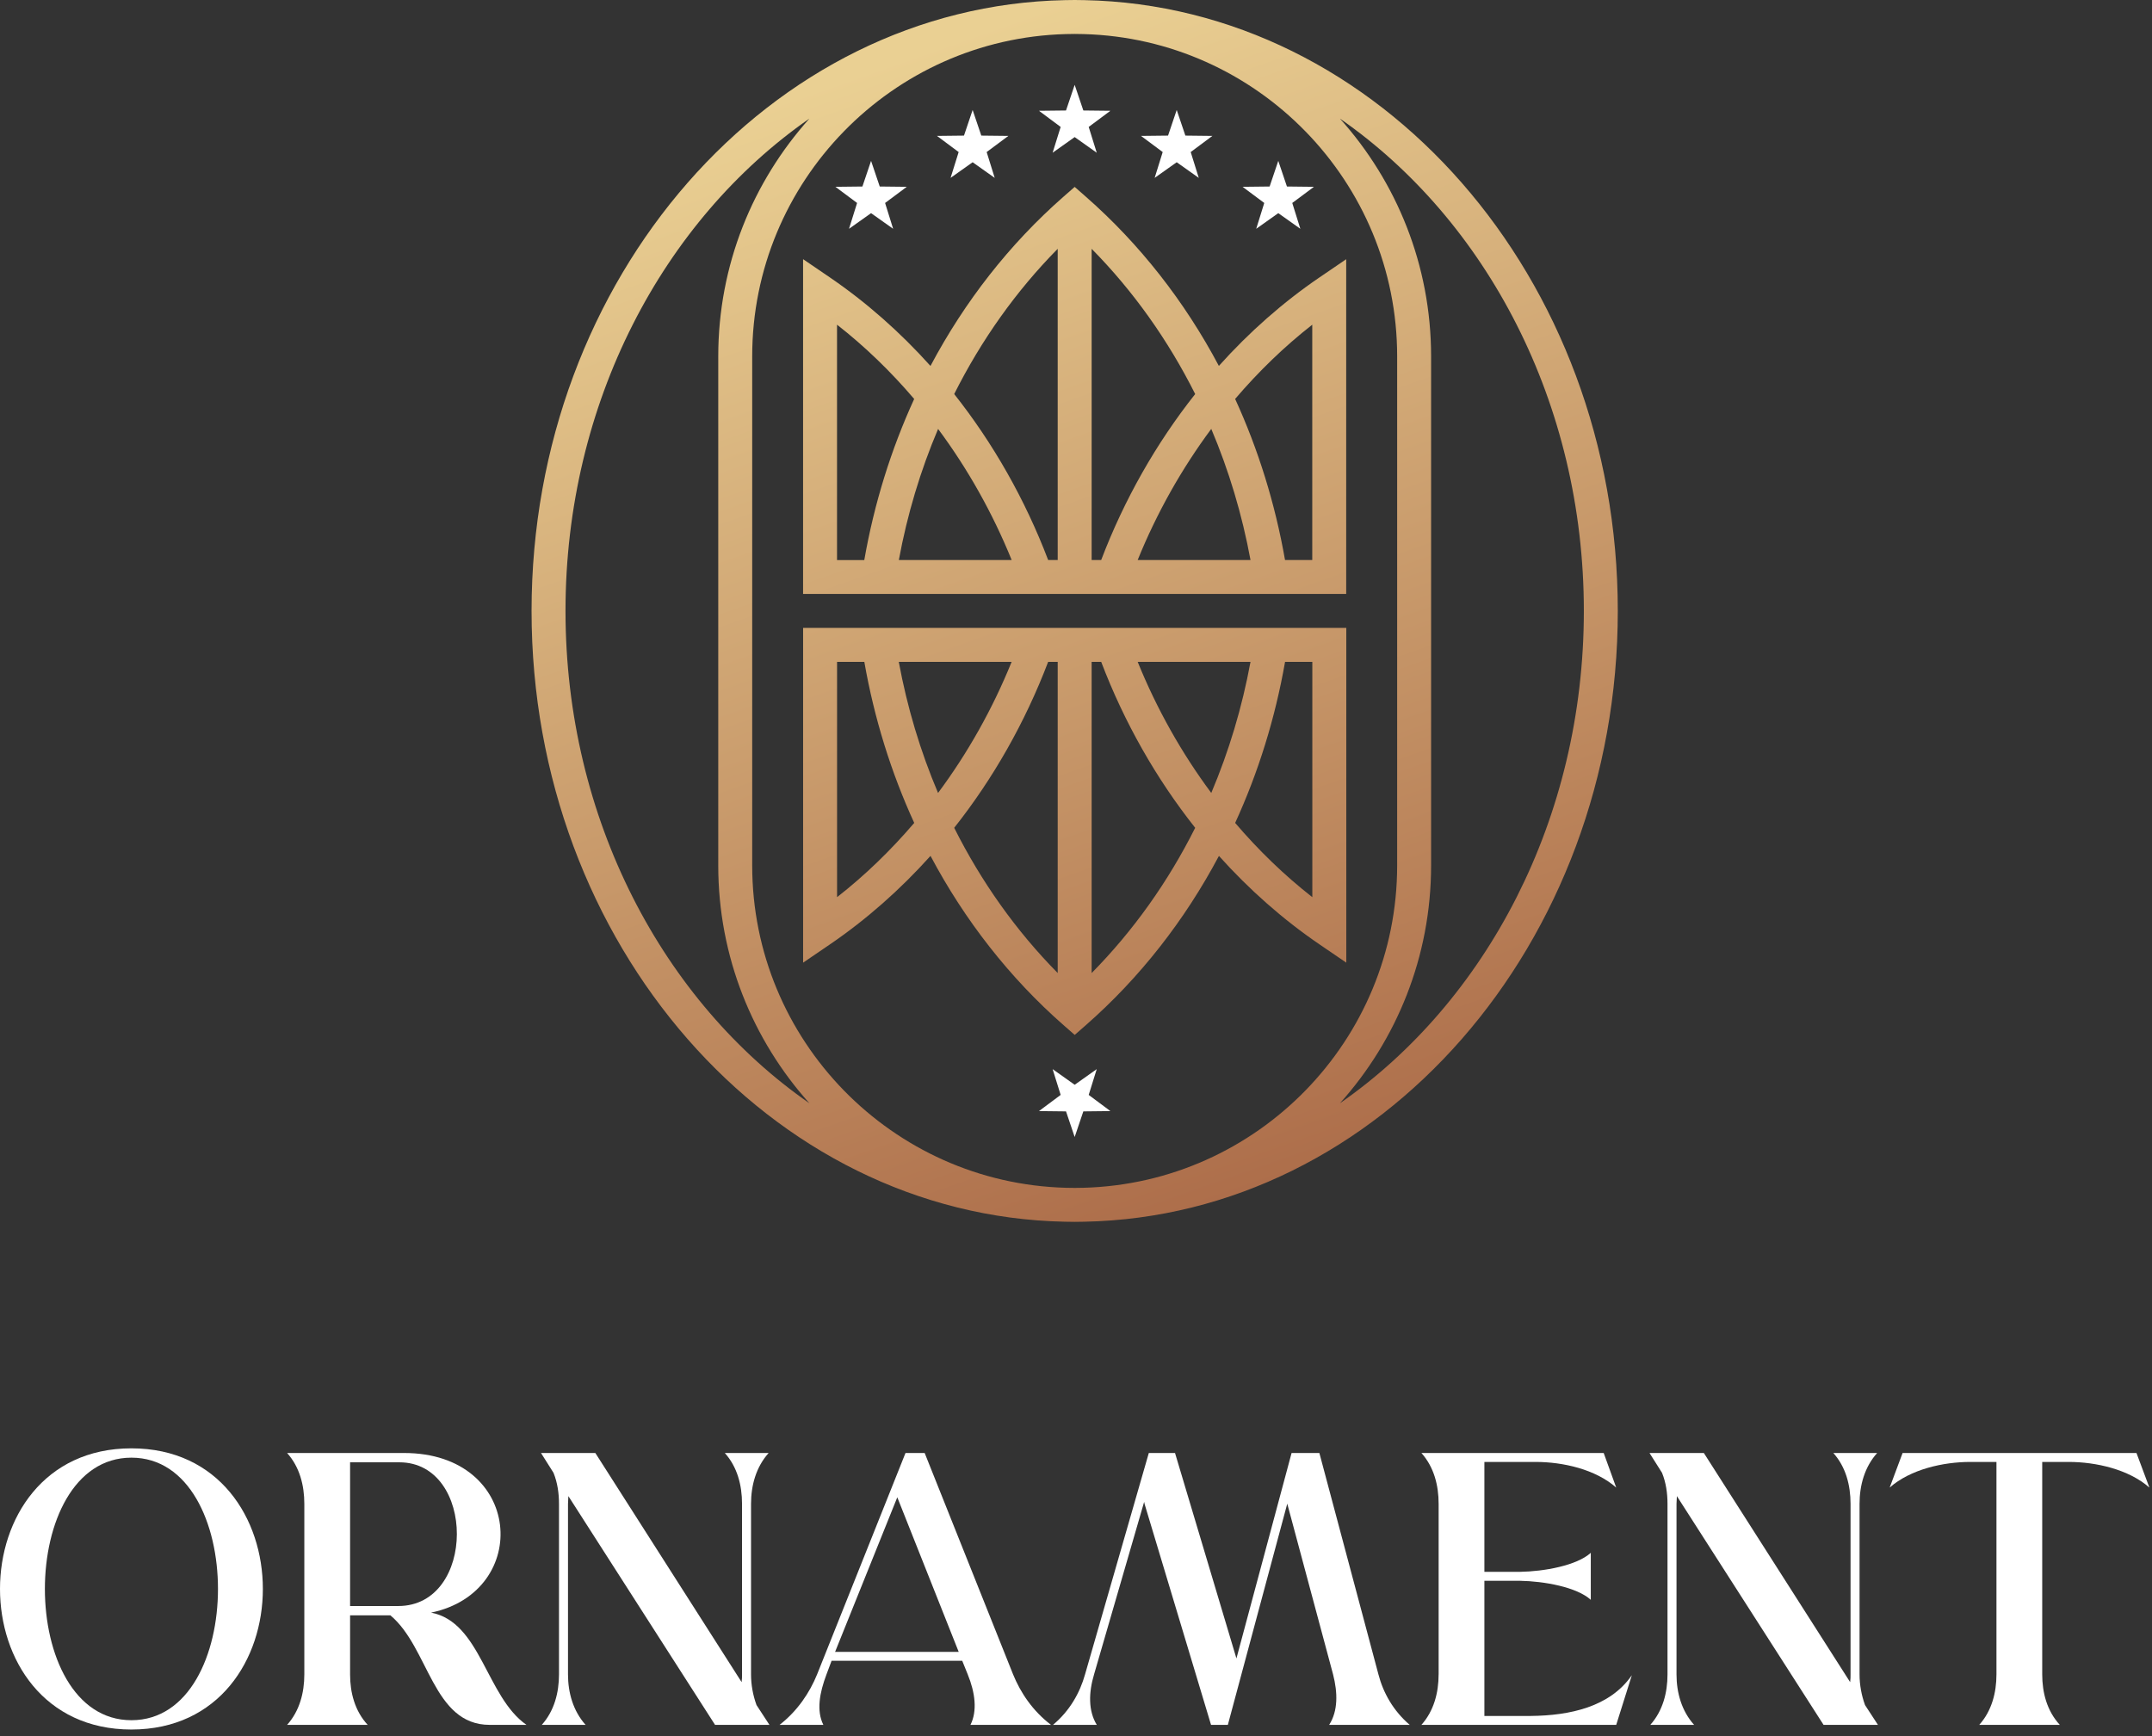 <svg width="233" height="188" viewBox="0 0 233 188" fill="none" xmlns="http://www.w3.org/2000/svg">
<rect x="0" y="0" width="233" height="188" fill="#333333" stroke="none"/>
<path d="M175.161 66.155C175.161 30.075 149.353 0.654 117.419 0.015C117.066 0.004 116.713 0 116.357 0C116 0 115.648 0.007 115.295 0.015C83.357 0.654 57.553 30.075 57.553 66.155C57.553 102.235 83.36 131.656 115.295 132.295C115.648 132.306 116 132.31 116.357 132.31C116.713 132.31 117.066 132.302 117.419 132.295C149.357 131.656 175.161 102.235 175.161 66.155V66.155ZM151.272 38.59V93.719C151.272 112.651 136.13 128.109 117.32 128.62C117 128.627 116.677 128.634 116.357 128.634C116.037 128.634 115.714 128.627 115.394 128.62C96.584 128.109 81.442 112.647 81.442 93.719V38.59C81.442 19.659 96.584 4.201 115.394 3.69C115.714 3.683 116.037 3.675 116.357 3.675C116.677 3.675 117 3.683 117.32 3.69C136.13 4.201 151.272 19.663 151.272 38.59ZM61.228 66.155C61.228 43.618 71.812 23.834 87.638 12.841C81.504 19.677 77.766 28.704 77.766 38.59V93.719C77.766 103.606 81.504 112.632 87.638 119.468C71.809 108.476 61.228 88.692 61.228 66.155ZM145.075 119.468C151.209 112.632 154.947 103.606 154.947 93.719V38.59C154.947 28.704 151.209 19.677 145.075 12.841C160.905 23.834 171.486 43.618 171.486 66.155C171.486 88.692 160.901 108.476 145.075 119.468Z" fill="url(#paint0_linear_294_332)"/>
<path d="M142.885 30.023C138.915 32.728 135.251 35.963 131.969 39.623C128.264 32.64 123.402 26.422 117.569 21.302L116.357 20.24L115.144 21.302C109.311 26.418 104.452 32.64 100.744 39.627C97.458 35.966 93.794 32.728 89.825 30.023L86.951 28.064V64.314H145.755V28.068L142.881 30.027L142.885 30.023ZM90.63 35.161C93.647 37.521 96.44 40.222 98.98 43.203C96.477 48.664 94.65 54.526 93.577 60.646H90.626V35.161H90.63ZM101.567 46.444C104.765 50.748 107.459 55.526 109.535 60.642H97.319C98.23 55.699 99.663 50.936 101.571 46.444H101.567ZM113.486 60.642C110.987 54.078 107.529 47.999 103.313 42.67C106.25 36.815 110.02 31.501 114.519 26.943V60.642H113.486ZM118.194 26.943C122.696 31.505 126.467 36.819 129.404 42.67C125.188 47.999 121.726 54.078 119.227 60.642H118.194V26.943ZM131.146 46.444C133.05 50.936 134.483 55.699 135.394 60.642H123.178C125.251 55.526 127.948 50.748 131.146 46.444V46.444ZM139.132 60.642C138.059 54.523 136.232 48.661 133.73 43.199C136.273 40.222 139.066 37.517 142.08 35.161V60.642H139.129H139.132Z" fill="url(#paint1_linear_294_332)"/>
<path d="M142.083 67.993H86.954V104.242L89.828 102.283C93.798 99.578 97.462 96.34 100.748 92.679C104.456 99.666 109.315 105.888 115.147 111.004L116.36 112.066L117.573 111.004C123.409 105.885 128.268 99.666 131.976 92.683C135.262 96.344 138.926 99.581 142.892 102.283L145.766 104.242V67.993H142.091H142.083ZM90.63 97.148V71.668H93.581C94.654 77.787 96.481 83.649 98.984 89.111C96.44 92.088 93.647 94.793 90.633 97.148H90.63ZM97.315 71.668H109.532C107.459 76.784 104.765 81.562 101.564 85.865C99.656 81.374 98.226 76.611 97.311 71.668H97.315ZM114.519 105.366C110.02 100.809 106.246 95.491 103.313 89.64C107.529 84.311 110.987 78.232 113.486 71.668H114.519V105.366V105.366ZM118.194 105.366V71.668H119.227C121.726 78.232 125.185 84.314 129.404 89.64C126.471 95.491 122.696 100.805 118.194 105.366ZM131.146 85.865C127.948 81.562 125.251 76.784 123.178 71.668H135.394C134.483 76.615 133.05 81.374 131.146 85.865V85.865ZM142.083 97.148C139.07 94.789 136.273 92.088 133.733 89.111C136.236 83.649 138.063 77.787 139.136 71.668H142.087V97.148H142.083Z" fill="url(#paint2_linear_294_332)"/>
<path d="M116.357 9.188L117.294 11.963L120.223 11.996L117.875 13.745L118.746 16.539L116.357 14.844L113.968 16.539L114.839 13.745L112.49 11.996L115.419 11.963L116.357 9.188Z" fill="white"/>
<path d="M116.357 123.122L117.294 120.347L120.223 120.314L117.875 118.564L118.746 115.771L116.357 117.465L113.968 115.771L114.839 118.564L112.49 120.314L115.419 120.347L116.357 123.122Z" fill="white"/>
<path d="M105.309 11.908L106.246 14.683L109.175 14.716L106.827 16.465L107.698 19.262L105.309 17.568L102.92 19.262L103.795 16.465L101.446 14.716L104.372 14.683L105.309 11.908Z" fill="white"/>
<path d="M94.312 17.421L95.25 20.196L98.179 20.229L95.83 21.978L96.701 24.775L94.312 23.081L91.924 24.775L92.798 21.978L90.45 20.229L93.375 20.196L94.312 17.421Z" fill="white"/>
<path d="M127.404 11.908L126.467 14.683L123.538 14.716L125.887 16.465L125.016 19.262L127.404 17.568L129.793 19.262L128.919 16.465L131.267 14.716L128.342 14.683L127.404 11.908Z" fill="white"/>
<path d="M138.401 17.421L137.464 20.196L134.535 20.229L136.883 21.978L136.012 24.775L138.401 23.081L140.79 24.775L139.915 21.978L142.264 20.229L139.338 20.196L138.401 17.421Z" fill="white"/>
<path d="M14.23 156.835C33.204 156.835 33.204 187.283 14.23 187.283C-4.743 187.283 -4.743 156.835 14.23 156.835ZM14.23 186.274C26.725 186.274 26.725 157.844 14.23 157.844C1.736 157.844 1.738 186.274 14.23 186.274Z" fill="white"/>
<path d="M43.748 157.339C56.624 157.339 57.598 172.353 46.671 174.625C52.05 175.635 52.644 183.751 57.004 186.779H53.024C46.841 186.779 46.46 178.41 42.267 174.919H37.904V181.311C37.904 183.288 38.413 185.265 39.809 186.779H31.086C32.441 185.265 32.95 183.288 32.95 181.311V162.848C32.95 160.83 32.441 158.853 31.086 157.339H43.748ZM37.904 158.348V173.91H43.113C51.584 173.91 51.541 158.348 43.239 158.348H37.902H37.904Z" fill="white"/>
<path d="M64.458 157.339L80.297 182.153C80.341 181.859 80.341 181.563 80.341 181.311V162.848C80.341 160.83 79.832 158.853 78.477 157.339H83.221C81.865 158.853 81.315 160.83 81.315 162.848V181.311C81.315 182.446 81.526 183.582 81.909 184.634L83.308 186.779H77.42L61.539 162.007C61.539 162.259 61.498 162.553 61.498 162.848V181.311C61.498 183.288 62.048 185.265 63.403 186.779H58.659C60.014 185.265 60.523 183.288 60.523 181.311V162.848C60.523 161.672 60.353 160.534 59.929 159.484L58.575 157.339H64.462H64.458Z" fill="white"/>
<path d="M84.404 186.779C86.352 185.265 87.664 183.288 88.469 181.311L98.04 157.339H100.115L109.687 181.311C110.492 183.288 111.805 185.265 113.795 186.779H105.072C105.835 185.265 105.581 183.288 104.776 181.311L104.182 179.839H90.037L89.486 181.311C88.723 183.329 88.386 185.265 89.147 186.779H84.404ZM90.417 178.873H103.799L97.151 162.135L90.417 178.873V178.873Z" fill="white"/>
<path d="M114.006 186.779C115.827 185.265 116.929 183.288 117.48 181.311L124.383 157.339H127.221L133.87 179.586L139.842 157.339H142.85L149.244 181.311C149.753 183.288 150.854 185.265 152.633 186.779H143.909C144.884 185.265 144.84 183.288 144.333 181.311L139.379 162.848V162.807L132.941 186.779H131.121L123.922 162.848C123.922 162.764 123.878 162.681 123.878 162.637L118.456 181.311C117.862 183.288 117.821 185.265 118.752 186.779H114.009H114.006Z" fill="white"/>
<path d="M155.763 181.311V162.848C155.763 160.83 155.254 158.853 153.899 157.339H173.634L174.989 161.082C172.744 159.105 169.23 158.307 166.265 158.307H160.717V170.208H164.571C167.155 170.167 170.713 169.536 172.237 168.149V173.238C170.713 171.85 167.155 171.22 164.571 171.178H160.717V185.813H165.756C169.949 185.772 174.312 184.845 176.683 181.398L174.989 186.781H153.896C155.251 185.267 155.76 183.29 155.76 181.313L155.763 181.311Z" fill="white"/>
<path d="M184.478 157.339L200.318 182.153C200.361 181.859 200.361 181.563 200.361 181.311V162.848C200.361 160.83 199.852 158.853 198.497 157.339H203.241C201.886 158.853 201.336 160.83 201.336 162.848V181.311C201.336 182.446 201.547 183.582 201.929 184.634L203.328 186.779H197.44L181.559 162.007C181.559 162.259 181.518 162.553 181.518 162.848V181.311C181.518 183.288 182.068 185.265 183.423 186.779H178.68C180.035 185.265 180.543 183.288 180.543 181.311V162.848C180.543 161.672 180.374 160.534 179.95 159.484L178.595 157.339H184.482H184.478Z" fill="white"/>
<path d="M205.992 157.339H231.319L232.717 161.082C230.473 159.105 226.914 158.307 223.993 158.307H221.114V181.311C221.114 183.288 221.623 185.265 223.019 186.779H214.296C215.651 185.265 216.159 183.288 216.159 181.311V158.307H213.321C210.398 158.307 206.842 159.105 204.598 161.082L205.996 157.339H205.992Z" fill="white"/>
<defs>
<linearGradient id="paint0_linear_294_332" x1="138.967" y1="130.27" x2="95.474" y2="6.946" gradientUnits="userSpaceOnUse">
<stop stop-color="#AC6C49"/>
<stop offset="1" stop-color="#EAD093"/>
</linearGradient>
<linearGradient id="paint1_linear_294_332" x1="145.229" y1="128.061" x2="101.707" y2="4.653" gradientUnits="userSpaceOnUse">
<stop stop-color="#AC6C49"/>
<stop offset="1" stop-color="#EAD093"/>
</linearGradient>
<linearGradient id="paint2_linear_294_332" x1="132.708" y1="132.479" x2="89.185" y2="9.071" gradientUnits="userSpaceOnUse">
<stop stop-color="#AC6C49"/>
<stop offset="1" stop-color="#EAD093"/>
</linearGradient>
</defs>
</svg>
